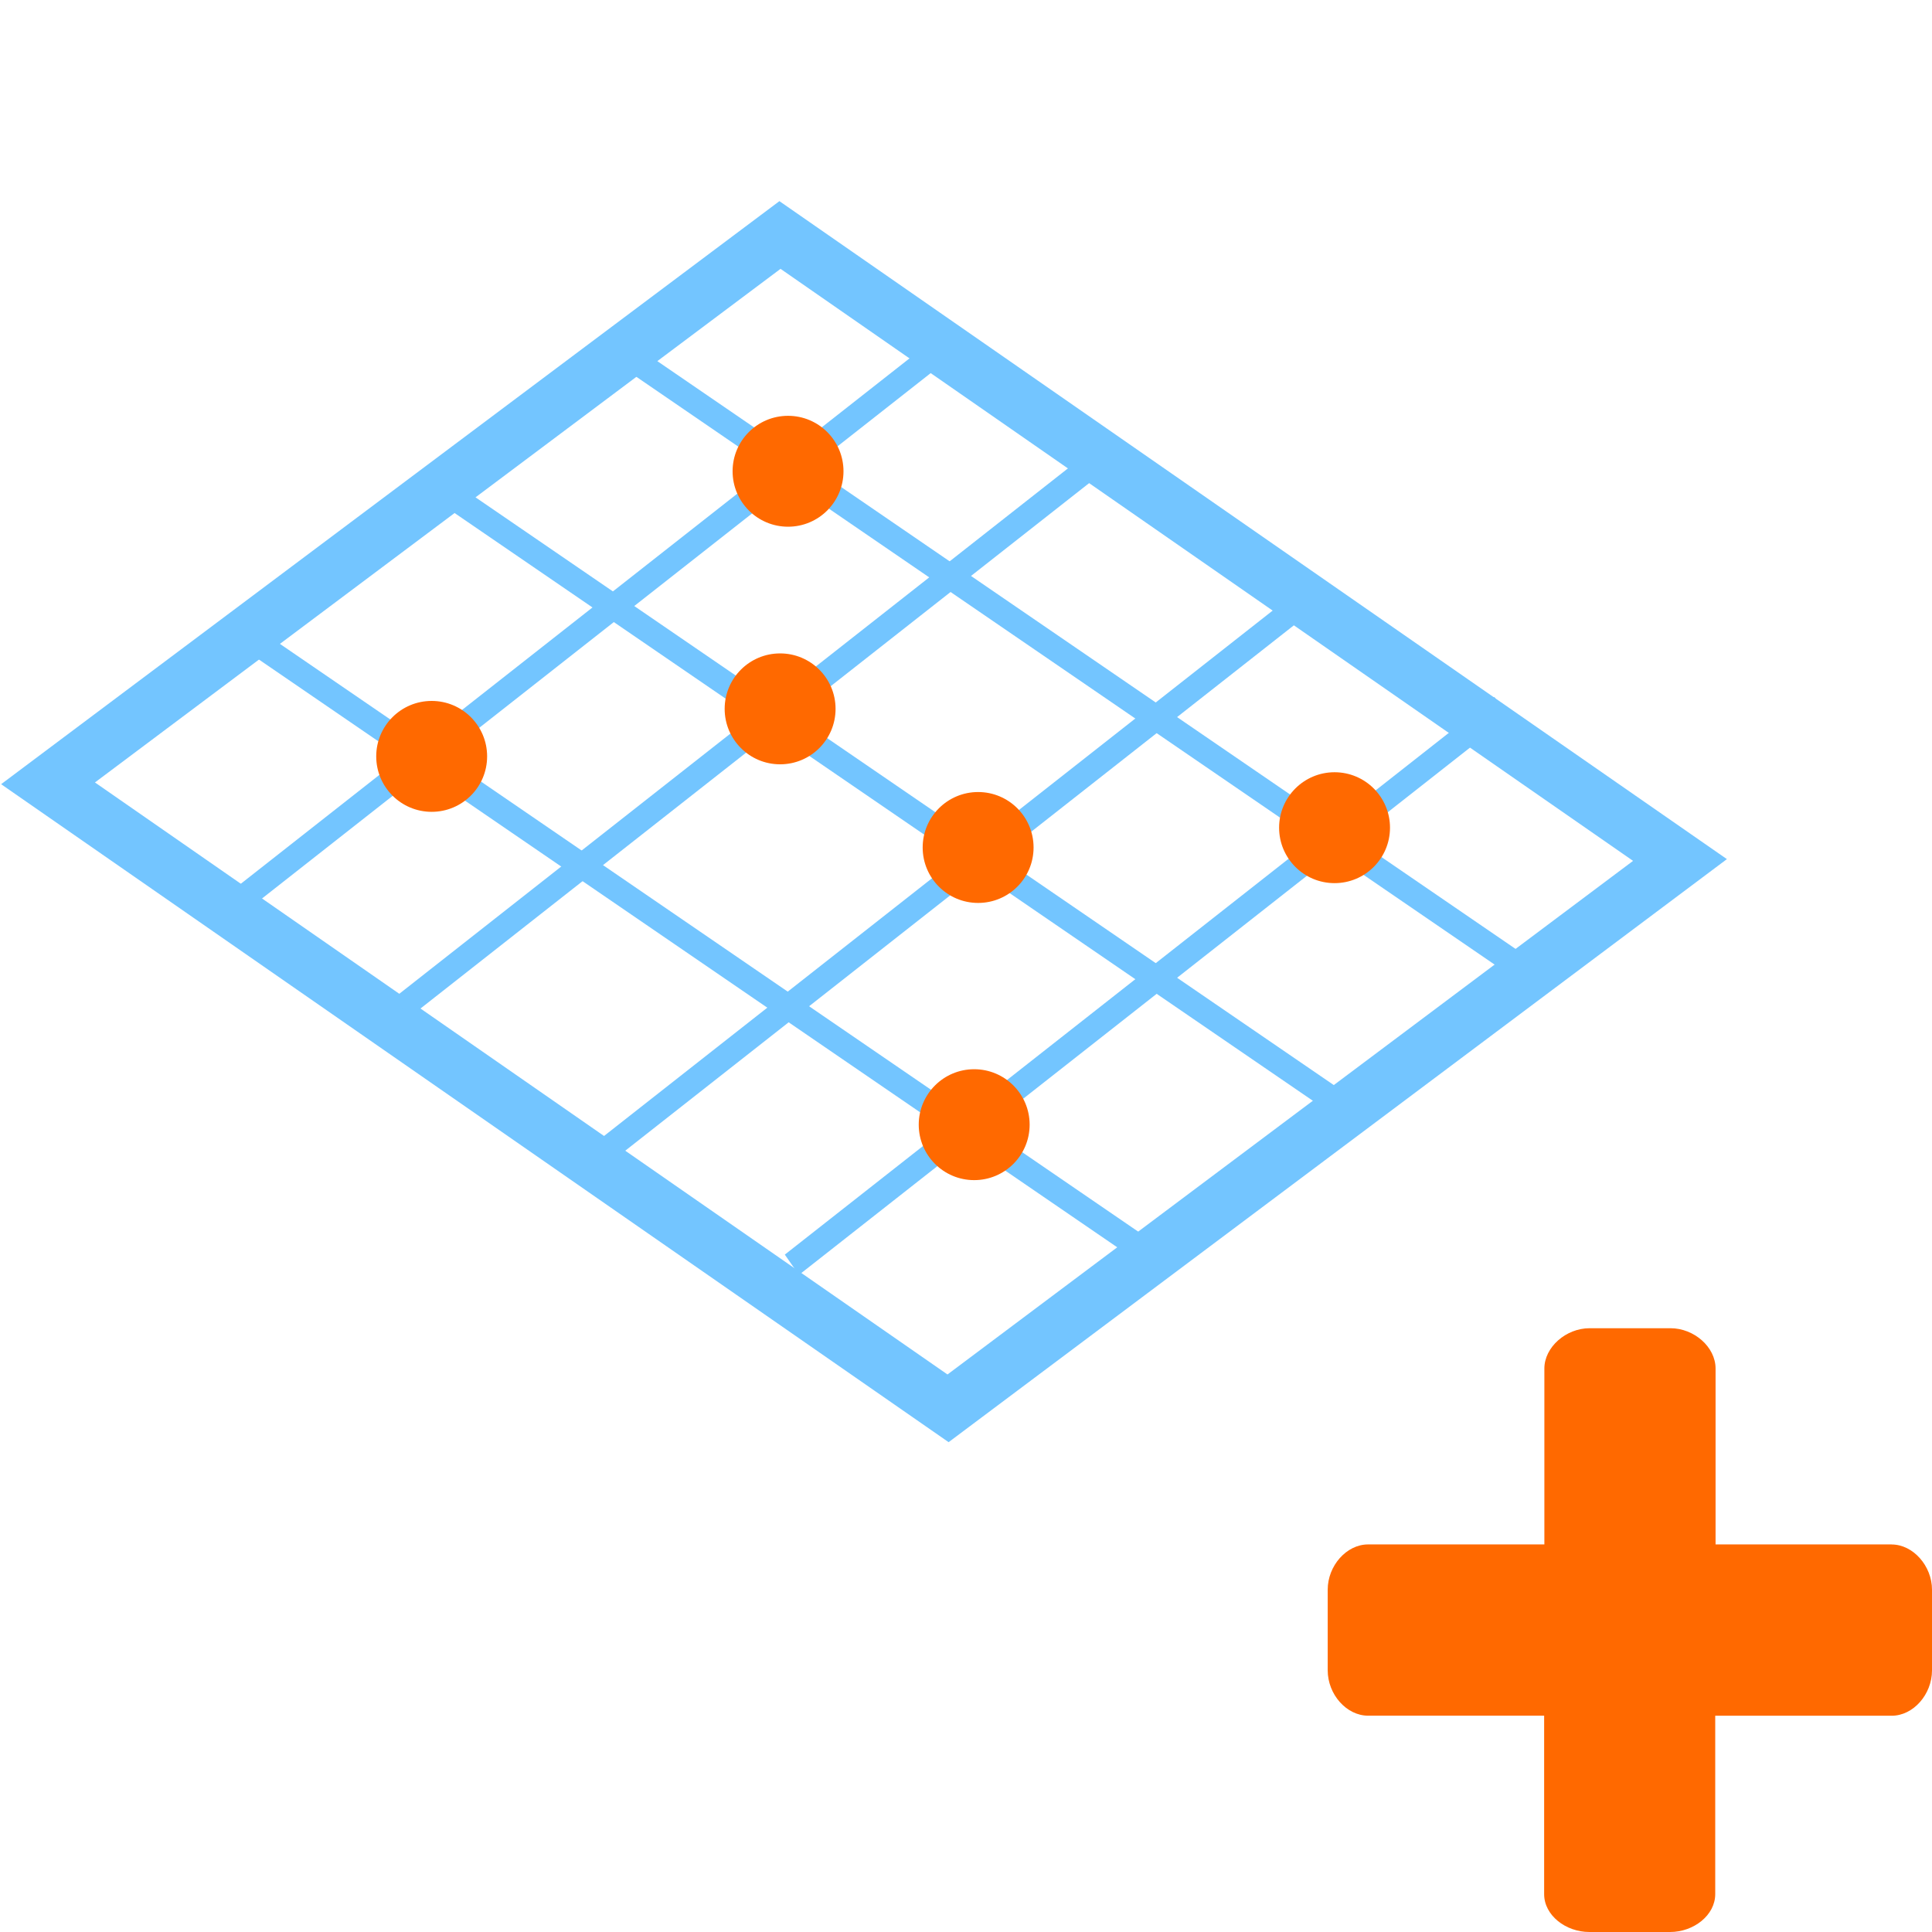 <?xml version="1.0" encoding="UTF-8" standalone="no"?>
<!-- Created with Inkscape (http://www.inkscape.org/) -->

<svg
   width="128"
   height="128"
   viewBox="0 0 33.867 33.867"
   version="1.1"
   id="svg5"
   inkscape:version="1.2.1 (9c6d41e410, 2022-07-14)"
   sodipodi:docname="DynaShape.ZeroTouch.Goals.CoPlanarGoal.Create.svg"
   xml:space="preserve"
   inkscape:export-filename="DynaShape.ZeroTouch.Goals.CoPlanarGoal.Create.Large.png"
   inkscape:export-xdpi="96"
   inkscape:export-ydpi="96"
   xmlns:inkscape="http://www.inkscape.org/namespaces/inkscape"
   xmlns:sodipodi="http://sodipodi.sourceforge.net/DTD/sodipodi-0.dtd"
   xmlns="http://www.w3.org/2000/svg"
   xmlns:svg="http://www.w3.org/2000/svg"><sodipodi:namedview
     id="namedview7"
     pagecolor="#ffffff"
     bordercolor="#000000"
     borderopacity="0.25"
     inkscape:showpageshadow="2"
     inkscape:pageopacity="0.0"
     inkscape:pagecheckerboard="0"
     inkscape:deskcolor="#d1d1d1"
     inkscape:document-units="mm"
     showgrid="false"
     inkscape:zoom="3.811409"
     inkscape:cx="43.159892"
     inkscape:cy="9.3141408"
     inkscape:window-width="2398"
     inkscape:window-height="1341"
     inkscape:window-x="533"
     inkscape:window-y="255"
     inkscape:window-maximized="0"
     inkscape:current-layer="layer1" /><defs
     id="defs2"><inkscape:perspective
       sodipodi:type="inkscape:persp3d"
       inkscape:vp_x="4.6141295 : 8.1468524 : 1"
       inkscape:vp_y="-500 : -866.0254 : 0"
       inkscape:vp_z="38.480795 : 8.1468524 : 1"
       inkscape:persp3d-origin="21.547462 : 2.5024084 : 1"
       id="perspective1578" /><inkscape:perspective
       sodipodi:type="inkscape:persp3d"
       inkscape:vp_x="0 : 16.933333 : 1"
       inkscape:vp_y="0 : 1000 : 0"
       inkscape:vp_z="33.866666 : 16.933333 : 1"
       inkscape:persp3d-origin="16.933333 : 11.288889 : 1"
       id="perspective1534" /><style
       type="text/css"
       id="style7514">
   
    .fil0 {fill:black}
   
  </style><style
       id="style7645">
      .cls-1 {
        stroke-width: 0px;
      }
    </style></defs><g
     inkscape:label="Layer 1"
     inkscape:groupmode="layer"
     id="layer1"><path
       d="m 33.16,27.073 h -3.087 v -3.083 c 0,-0.379 -0.379,-0.707 -0.79,-0.707 h -1.419 c -0.413,0 -0.792,0.332 -0.792,0.707 v 3.083 h -3.091 c -0.379,0 -0.707,0.376 -0.707,0.792 v 1.415 c 0,0.424 0.332,0.795 0.707,0.795 h 3.087 v 3.128 c 0,0.372 0.379,0.664 0.792,0.664 h 1.417 c 0.411,0 0.79,-0.293 0.79,-0.664 v -3.127 h 3.093 c 0.379,0 0.707,-0.374 0.707,-0.795 V 27.866 c 0,-0.416 -0.332,-0.792 -0.707,-0.792 z"
       fill-rule="evenodd"
       id="path4951-7"
       style="fill:#FF6900;fill-opacity:1;stroke-width:0.141" /><g
       id="g2163"
       transform="matrix(1.262,0,0,1.341,-3.552,-4.825)"
       style="stroke:#73C5FF;stroke-opacity:1"><rect
         style="fill:none;stroke:#73C5FF;stroke-width:0.788;stroke-opacity:1"
         id="rect1843"
         width="12.444"
         height="14.936"
         x="-10.417"
         y="14.328"
         transform="matrix(0.817,-0.576,0.837,0.547,0,0)" /><path
         style="fill:none;stroke:#73C5FF;stroke-width:0.33;stroke-dasharray:none;stroke-opacity:1"
         d="M 6.178,15.342 16.036,8.053"
         id="path1999"
         sodipodi:nodetypes="cc" /><path
         style="fill:none;stroke:#73C5FF;stroke-width:0.33;stroke-dasharray:none;stroke-opacity:1"
         d="M 24.23,16.433 11.312,8.107"
         id="path1999-11-2"
         sodipodi:nodetypes="cc" /><path
         style="fill:none;stroke:#73C5FF;stroke-width:0.33;stroke-dasharray:none;stroke-opacity:1"
         d="M 21.662,18.185 8.744,9.86"
         id="path1999-11-2-9"
         sodipodi:nodetypes="cc" /><path
         style="fill:none;stroke:#73C5FF;stroke-width:0.33;stroke-dasharray:none;stroke-opacity:1"
         d="M 18.989,20.129 6.071,11.804"
         id="path1999-11-2-2"
         sodipodi:nodetypes="cc" /><path
         style="fill:none;stroke:#73C5FF;stroke-width:0.33;stroke-dasharray:none;stroke-opacity:1"
         d="M 8.4,16.765 18.257,9.476"
         id="path1999-1"
         sodipodi:nodetypes="cc" /><path
         style="fill:none;stroke:#73C5FF;stroke-width:0.33;stroke-dasharray:none;stroke-opacity:1"
         d="m 11.176,18.674 9.857,-7.289"
         id="path1999-11"
         sodipodi:nodetypes="cc" /><path
         style="fill:none;stroke:#73C5FF;stroke-width:0.33;stroke-dasharray:none;stroke-opacity:1"
         d="m 13.814,20.131 9.857,-7.289"
         id="path1999-11-5"
         sodipodi:nodetypes="cc" /></g><circle
       style="fill:#FF6900;fill-opacity:1;stroke:none;stroke-width:0.33;stroke-dasharray:none;stroke-opacity:1"
       id="path2217"
       cx="7.567"
       cy="13.259"
       r="0.972" /><circle
       style="fill:#FF6900;fill-opacity:1;stroke:none;stroke-width:0.33;stroke-dasharray:none;stroke-opacity:1"
       id="path2217-7"
       cx="13.814"
       cy="8.261"
       r="0.972" /><circle
       style="fill:#FF6900;fill-opacity:1;stroke:none;stroke-width:0.33;stroke-dasharray:none;stroke-opacity:1"
       id="path2217-77"
       cx="23.394"
       cy="14.509"
       r="0.972" /><circle
       style="fill:#FF6900;fill-opacity:1;stroke:none;stroke-width:0.33;stroke-dasharray:none;stroke-opacity:1"
       id="path2217-5"
       cx="17.077"
       cy="19.715"
       r="0.972" /><circle
       style="fill:#FF6900;fill-opacity:1;stroke:none;stroke-width:0.33;stroke-dasharray:none;stroke-opacity:1"
       id="path2217-2"
       cx="17.146"
       cy="14.856"
       r="0.972" /><circle
       style="fill:#FF6900;fill-opacity:1;stroke:none;stroke-width:0.33;stroke-dasharray:none;stroke-opacity:1"
       id="path2217-59"
       cx="13.675"
       cy="12.426"
       r="0.972" /></g></svg>
